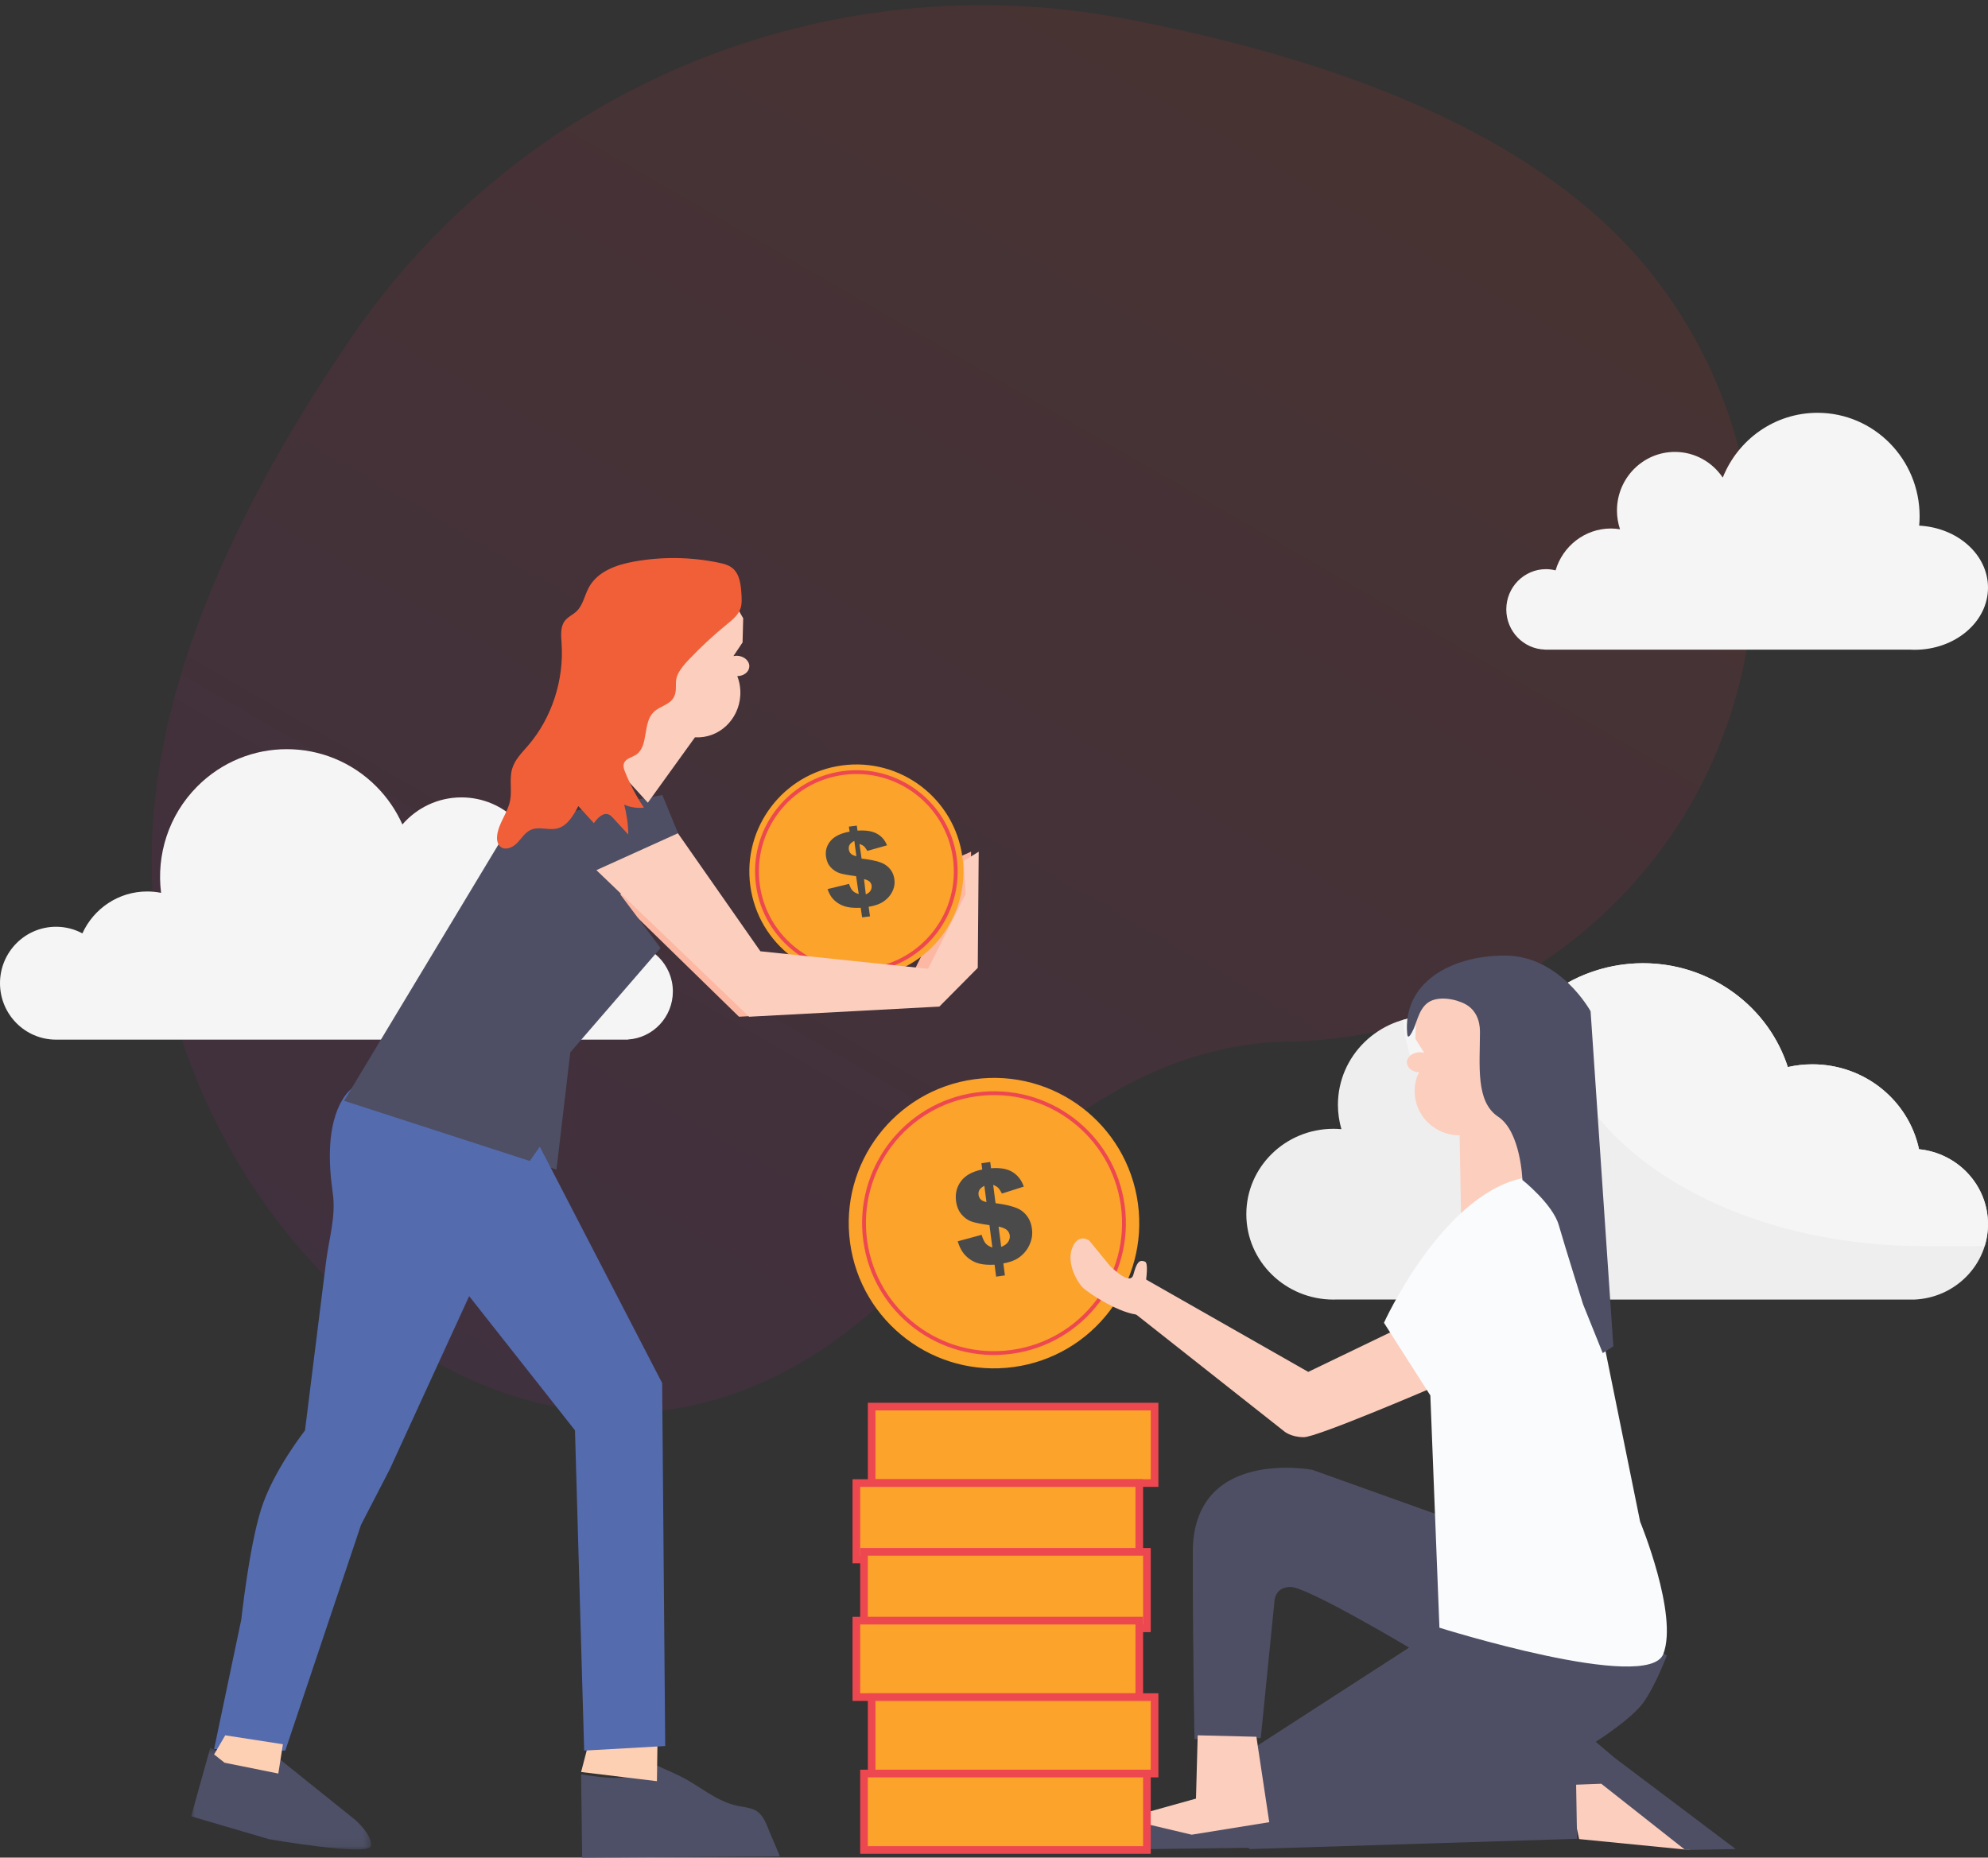 
<svg width="260px" height="243px" viewBox="0 0 260 243" version="1.1" xmlns="http://www.w3.org/2000/svg" xmlns:xlink="http://www.w3.org/1999/xlink">
    <rect x="0" y="0" width="260" height="243" fill="#333333" stroke="none"/>
    <defs>
        <linearGradient x1="64.619%" y1="10.836%" x2="4.866%" y2="113.861%" id="linearGradient-1">
            <stop stop-color="#FF3232" offset="0%"></stop>
            <stop stop-color="#9C13CA" offset="100%"></stop>
        </linearGradient>
        <polygon id="path-2" points="0 0.607 23.535 0.607 23.535 13.929 0 13.929"></polygon>
        <polygon id="path-4" points="0 170 202 170 202 0 0 0"></polygon>
    </defs>
    <g id="Page-1" stroke="none" stroke-width="1" fill="none" fill-rule="evenodd">
        <g id="Onboarding_ronda1" transform="translate(-53, -132)">
            <g id="Group" transform="translate(20, 96)">
                <path d="M155.396,199.09 C113.081,248.625 58.049,204.765 53.156,155.071 C51.03,133.488 59.574,108.592 78.787,80.384 L78.787,80.384 C101.248,47.408 141.162,30.939 180.342,38.482 C213.851,44.933 236.836,56.164 249.299,72.174 C249.299,72.174 249.299,72.174 249.299,72.174 C270.334,99.195 265.481,138.152 238.459,159.187 C227.84,167.454 214.819,172.041 201.363,172.256 C185.788,172.505 170.465,181.449 155.396,199.09 Z" id="Rectangle-Copy-2" fill-opacity="0.1" fill="url(#linearGradient-1)"></path>
                <g id="Group-8" transform="translate(33, 90)">
                    <g id="Group-3" transform="translate(163, 72)">
                        <path d="M97,34.14 C97,29.039 93.046,24.842 87.978,24.332 C86.634,17.99 80.9,13.224 74.029,13.224 C72.926,13.224 71.853,13.351 70.821,13.584 C69.609,9.838 67.238,6.414 63.782,3.881 C54.984,-2.564 42.521,-0.8 35.944,7.822 C34.942,9.135 34.137,10.533 33.519,11.98 C31.391,8.945 27.826,6.954 23.785,6.954 C17.265,6.954 11.98,12.134 11.98,18.524 C11.98,19.628 12.141,20.695 12.436,21.707 C12.094,21.676 11.748,21.659 11.398,21.659 C5.103,21.659 0,26.66 0,32.829 C0,38.999 5.103,44 11.398,44 C11.526,44 11.652,43.995 11.778,43.991 L87.344,44 C92.712,43.782 97,39.453 97,34.14 Z" id="Stroke-4" fill="#EEEEEE"></path>
                        <path d="M40.058,3.807 C46.932,-1.17 56.584,-1.392 63.782,3.881 C67.238,6.414 69.609,9.838 70.821,13.584 C71.853,13.351 72.926,13.224 74.029,13.224 C80.9,13.224 86.634,17.99 87.978,24.332 C93.046,24.842 97,29.039 97,34.14 C97,35.135 96.85,36.095 96.57,36.999 L88.5,37 C61.714,37 40,22.449 40,4.5 C40,4.28 40.003,4.061 40.01,3.842 Z" id="Combined-Shape" fill="#F5F5F5"></path>
                        <path d="M23.785,6.954 C27.826,6.954 31.391,8.945 33.519,11.98 C33.509,11.981 33.505,11.991 33.5,12 C32,15 31,19 31,20 C27,19.5 21.5,17.5 20.5,7.5 L20.492,7.41 C21.537,7.113 22.642,6.954 23.785,6.954 Z" id="Combined-Shape" fill="#F5F5F5"></path>
                    </g>
                    <path d="M251,14.759 C251.036,14.355 251.057,13.946 251.057,13.532 C251.057,6.059 245.076,0 237.7,0 C232.088,0 227.288,3.507 225.311,8.474 C223.947,6.447 221.652,5.116 219.048,5.116 C214.865,5.116 211.474,8.551 211.474,12.789 C211.474,13.645 211.618,14.466 211.873,15.235 C211.49,15.174 211.1,15.133 210.701,15.133 C207.271,15.133 204.377,17.444 203.445,20.611 C203.044,20.511 202.627,20.451 202.196,20.451 C199.326,20.451 197,22.808 197,25.715 C197,28.575 199.253,30.897 202.057,30.973 L202.057,30.98 L249.742,30.98 C249.956,30.992 250.172,31 250.389,31 C255.697,31 260,27.36 260,22.871 C260,18.554 256.023,15.026 251,14.759 Z" id="Stroke-2" fill="#F5F5F5"></path>
                    <path d="M81.736,69.385 C81.138,69.385 80.561,69.474 80.013,69.632 C79.601,65.604 76.221,62.462 72.112,62.462 C71.517,62.462 70.939,62.532 70.382,62.657 C70.514,61.997 70.584,61.314 70.584,60.616 C70.584,54.923 66.001,50.308 60.348,50.308 C57.266,50.308 54.504,51.681 52.628,53.85 C51.826,52.052 50.695,50.366 49.229,48.889 C42.755,42.37 32.259,42.37 25.786,48.889 C22.017,52.684 20.447,57.852 21.066,62.795 C20.479,62.678 19.872,62.615 19.25,62.615 C15.487,62.615 12.247,64.863 10.776,68.096 C9.749,67.545 8.578,67.231 7.333,67.231 C3.284,67.231 0,70.537 0,74.615 C0,78.679 3.261,81.975 7.292,81.998 L7.292,82 L7.333,82 L81.736,82 L82.135,82 L82.135,81.98 C85.408,81.771 88,79.04 88,75.692 C88,72.209 85.196,69.385 81.736,69.385 Z" id="Stroke-6" fill="#F5F5F5"></path>
                </g>
                <path d="" id="Path-10" stroke="#979797"></path>
                <g id="Group-56" transform="translate(58, 109)">
                    <path d="M30.837,73.27 C29.649,70.127 27.388,68 24.793,68 C20.031,68 18.438,72.647 18.184,76.73 C18.053,78.86 18.225,80.987 18.523,83.095 C18.953,86.131 18.02,89.03 17.645,92.034 C17.25,95.201 16.855,98.368 16.459,101.535 C15.936,105.727 15.412,109.918 14.887,114.125 C14.887,114.125 10.727,119.384 9.142,124.442 C7.556,129.499 6.566,138.805 6.566,138.805 L3,155.798 L12.311,156 L22.217,126.464 L25.981,119.182 L45,77.711 L30.837,73.27 Z" id="Fill-4" fill="#546BAE"></path>
                    <polygon id="Fill-6" fill="#FCB8A3" points="52 40.824 62.487 36 73.096 51.437 94.675 53.728 99.497 43.96 99.256 39.618 102 38.412 101.879 53.608 96.121 58.673 71.65 60"></polygon>
                    <polygon id="Fill-8" fill="#4E4F64" points="61.628 31 65 39.196 56.112 43.98 61.389 51.014 49.584 64.663 47.778 80 20 70.995 41.945 34.553"></polygon>
                    <path d="M56,27.908 L56.85,19.736 L60.692,18.324 C60.653,17.986 60.637,17.641 60.658,17.289 C60.732,15.968 61.227,14.779 61.993,13.844 L62.751,7.608 L66.462,5.155 L70.527,5 L72.199,7.874 L72.116,11.038 L70.921,12.824 C71.086,12.789 71.258,12.77 71.438,12.781 C72.342,12.834 73.041,13.475 72.998,14.211 C72.959,14.909 72.266,15.436 71.425,15.443 C71.723,16.216 71.871,17.066 71.821,17.954 C71.639,21.171 68.992,23.63 65.909,23.446 C65.904,23.445 65.899,23.445 65.895,23.445 L59.728,32 L56,27.908 Z" id="Fill-10" fill="#FCCEBE"></path>
                    <path d="M71.854,6.566 C71.559,7.46 70.79,8.079 70.076,8.66 C68.315,10.093 66.641,11.646 65.07,13.304 C64.544,13.858 64.009,14.473 63.665,15.174 C63.201,16.12 63.537,16.857 63.307,17.738 C62.92,19.232 61.378,19.236 60.441,20.196 C59.038,21.634 59.849,24.641 58.185,25.729 C57.621,26.097 56.8,26.219 56.594,26.884 C56.477,27.256 56.617,27.659 56.764,28.019 C57.425,29.647 58.248,31.199 59.215,32.645 C58.34,32.745 57.442,32.609 56.629,32.255 C56.971,33.525 57.153,34.844 57.167,36.165 C56.519,35.459 55.87,34.754 55.222,34.049 C55.043,33.853 54.856,33.652 54.616,33.552 C53.873,33.241 53.146,34.003 52.671,34.679 C51.992,33.934 51.315,33.188 50.636,32.442 C49.992,33.675 49.209,35.025 47.912,35.362 C46.757,35.661 45.467,35.058 44.382,35.571 C43.633,35.925 43.18,36.721 42.585,37.318 C41.991,37.914 40.987,38.294 40.386,37.707 C40.011,37.339 39.953,36.732 40.029,36.199 C40.256,34.609 41.402,33.31 41.711,31.736 C41.979,30.365 41.587,28.898 41.982,27.56 C42.337,26.36 43.261,25.466 44.061,24.534 C47.15,20.946 48.772,16.002 48.448,11.17 C48.38,10.157 48.261,9.03 48.857,8.233 C49.27,7.681 49.939,7.42 50.429,6.944 C51.247,6.15 51.453,4.889 52,3.867 C53.134,1.755 55.583,0.89 57.853,0.474 C61.538,-0.201 65.342,-0.154 69.01,0.61 C69.659,0.746 70.33,0.916 70.841,1.357 C71.766,2.154 71.905,3.562 71.975,4.818 C72.007,5.388 72.037,5.972 71.872,6.514 L71.854,6.566 Z" id="Fill-12" fill="#F15F38"></path>
                    <g id="Group-16" transform="translate(0, 155)">
                        <mask id="mask-3" fill="white">
                            <use xlink:href="#path-2"></use>
                        </mask>
                        <g id="Clip-15"></g>
                        <path d="M11.559,2.109 L21.495,10.094 C21.495,10.094 23.836,12.175 23.502,13.507 C23.167,14.839 10.203,12.591 10.203,12.591 L-0,9.595 L2.509,0.607 C2.509,0.607 5.687,2.355 7.193,2.604 C8.699,2.854 11.559,2.109 11.559,2.109" id="Fill-14" fill="#4E5067" mask="url(#mask-3)"></path>
                    </g>
                    <path d="M60.937,158.005 C61.066,157.956 61.618,158.284 61.735,158.333 C62.464,158.642 63.183,158.967 63.892,159.313 C66.517,160.591 68.605,162.651 71.573,163.25 C72.231,163.382 72.912,163.445 73.537,163.691 C74.919,164.236 75.303,165.898 75.851,167.118 C76.255,168.018 76.626,168.933 77,169.845 C71.413,169.878 65.825,169.908 60.238,169.943 C57.205,169.963 54.171,169.975 51.137,170 L51,159.102 C51,159.102 55.289,159.85 56.673,159.47 C58.058,159.09 60.936,158.005 60.937,158.005" id="Fill-17" fill="#4E5067"></path>
                    <path d="M157.179,101.119 L146.098,106.458 L124.223,94 L123,98.485 L142.931,114.218 C142.931,114.218 143.795,115 145.522,115 C147.249,115 162,108.665 162,108.665 L157.179,101.119 Z" id="Fill-19" fill="#FCCEBE"></path>
                    <polygon id="Fill-21" fill="#FCCEBE" points="180 160.5 183.561 159 196 169 181.529 167.573"></polygon>
                    <path d="M163.012,125.135 L146.649,119.276 C146.649,119.276 131,116.276 131,130.064 C131,143.852 131.223,154.481 131.223,154.481 L139.887,154.359 L141.663,136.634 C141.663,136.634 141.595,134.593 143.792,134.593 C145.988,134.593 159.289,142.524 159.289,142.524 L138.91,155.701 C138.91,155.701 135.615,156.676 135.615,161.069 C135.615,165.462 138.422,168.878 138.422,168.878 L181.254,167.535 L181.133,160.459 L184.428,160.337 L195.41,169 L202,168.878 L186.136,156.92 L183.695,154.846 C183.695,154.846 188.332,151.919 189.919,149.723 C191.505,147.526 192.997,143.557 192.997,143.557 L163.012,125.135 Z" id="Fill-23" fill="#4E4F64"></path>
                    <path d="M176,80.514 L175.596,72.382 L171.653,70.757 C171.713,70.425 171.75,70.085 171.75,69.737 C171.75,68.425 171.302,67.22 170.554,66.25 L170.131,60.036 L166.387,57.391 L162.137,57 L160.214,59.743 L160.113,62.879 L161.258,64.714 C161.088,64.671 160.909,64.642 160.721,64.642 C159.77,64.642 159,65.234 159,65.965 C159,66.656 159.694,67.219 160.576,67.276 C160.218,68.023 160.012,68.855 160.012,69.737 C160.012,72.929 162.639,75.517 165.881,75.517 C165.886,75.517 165.891,75.516 165.896,75.516 L166.084,86 L176,80.514 Z" id="Fill-25" fill="#FCCEBE"></path>
                    <path d="M162.068,109.544 L156,100.036 C156,100.036 163.361,83.775 173.729,81.208 C184.096,78.641 184.36,100.696 184.36,100.696 L189.504,126.053 C189.504,126.053 194.516,138.204 192.538,143.354 C190.56,148.505 163.255,139.921 163.255,139.921 L162.068,109.544 Z" id="Fill-27" fill="#FAFBFD"></path>
                    <path d="M159.651,62.055 C159.979,61.469 160.171,60.82 160.404,60.194 C160.705,59.388 161.113,58.567 161.838,58.098 C163.139,57.256 165.373,57.661 166.66,58.361 C167.999,59.088 168.556,60.483 168.556,61.947 C168.556,66.379 167.961,71.106 170.934,73.076 C173.908,75.045 174.106,81.348 174.106,81.348 C174.106,81.348 178.071,84.5 178.864,87.258 C179.656,90.015 182.035,97.599 182.035,97.599 L184.612,104 L186,103.113 L183.026,59.288 C183.026,59.288 179.062,52 171.827,52 C164.591,52 158.446,55.643 159.04,62.243 C159.107,62.98 159.46,62.398 159.651,62.055 Z" id="Fill-29" fill="#4E4F64"></path>
                    <path d="M116,169 C116,169 117.727,165 121.989,165 C126.25,165 130.779,166.43 130.779,166.43 L138.492,165.637 L139,168.706 L116,169 Z" id="Fill-31" fill="#4E4F64"></path>
                    <polygon id="Fill-33" fill="#FCCEBE" points="131.64 154 131.417 162.278 122 164.905 130.855 167 141 165.363 139.317 154.189"></polygon>
                    <mask id="mask-5" fill="white">
                        <use xlink:href="#path-4"></use>
                    </mask>
                    <g id="Clip-36"></g>
                    <polygon id="Fill-35" fill="#FBA32B" mask="url(#mask-5)" points="89 121 126 121 126 111 89 111"></polygon>
                    <polygon id="Stroke-37" stroke="#ED4850" mask="url(#mask-5)" points="89 121 126 121 126 111 89 111"></polygon>
                    <polygon id="Fill-38" fill="#FBA32B" mask="url(#mask-5)" points="87 131 124 131 124 121 87 121"></polygon>
                    <polygon id="Stroke-39" stroke="#ED4850" mask="url(#mask-5)" points="87 131 124 131 124 121 87 121"></polygon>
                    <polygon id="Fill-40" fill="#FBA32B" mask="url(#mask-5)" points="88 140 125 140 125 130 88 130"></polygon>
                    <polygon id="Stroke-41" stroke="#ED4850" mask="url(#mask-5)" points="88 140 125 140 125 130 88 130"></polygon>
                    <polygon id="Fill-42" fill="#FBA32B" mask="url(#mask-5)" points="87 149 124 149 124 139 87 139"></polygon>
                    <polygon id="Stroke-43" stroke="#ED4850" mask="url(#mask-5)" points="87 149 124 149 124 139 87 139"></polygon>
                    <polygon id="Fill-44" fill="#FBA32B" mask="url(#mask-5)" points="89 159 126 159 126 149 89 149"></polygon>
                    <polygon id="Stroke-45" stroke="#ED4850" mask="url(#mask-5)" points="89 159 126 159 126 149 89 149"></polygon>
                    <polygon id="Fill-46" fill="#FBA32B" mask="url(#mask-5)" points="88 169 125 169 125 159 88 159"></polygon>
                    <polygon id="Stroke-47" stroke="#ED4850" mask="url(#mask-5)" points="88 169 125 169 125 159 88 159"></polygon>
                    <path d="M107.571,105.823 C97.176,107.242 87.596,99.966 86.177,89.571 C84.757,79.176 92.033,69.596 102.43,68.177 C112.826,66.758 122.403,74.034 123.823,84.43 C125.243,94.825 117.966,104.403 107.571,105.823 Z" id="Fill-48" fill="#FBA32B" mask="url(#mask-5)"></path>
                    <path d="M121.842,84.7 C123.112,94.002 116.602,102.571 107.3,103.841 C97.999,105.112 89.429,98.602 88.158,89.301 C86.888,79.999 93.398,71.429 102.7,70.158 C112.002,68.888 120.571,75.399 121.842,84.7 Z" id="Stroke-49" stroke="#ED4850" stroke-width="0.5" mask="url(#mask-5)"></path>
                    <path d="M105.943,90.11 C106.376,89.941 106.679,89.72 106.854,89.45 C107.03,89.179 107.099,88.895 107.06,88.596 C107.026,88.335 106.908,88.109 106.704,87.915 C106.501,87.722 106.132,87.567 105.599,87.453 L105.943,90.11 Z M103.739,82.12 C103.419,82.284 103.205,82.463 103.096,82.654 C102.988,82.844 102.948,83.056 102.979,83.29 C103.01,83.534 103.104,83.735 103.26,83.897 C103.417,84.058 103.668,84.176 104.016,84.25 L103.739,82.12 Z M108.899,82.221 L106.039,83.13 C105.842,82.76 105.674,82.506 105.536,82.371 C105.399,82.237 105.184,82.112 104.892,81.996 L105.203,84.392 C106.853,84.61 107.977,84.929 108.576,85.35 C109.369,85.917 109.833,86.712 109.965,87.741 C110.044,88.341 109.988,88.914 109.8,89.452 C109.611,89.991 109.34,90.457 108.989,90.852 C108.637,91.246 108.248,91.55 107.823,91.767 C107.397,91.983 106.864,92.151 106.223,92.27 L106.426,93.835 L105.279,94 L105.076,92.436 C104.297,92.475 103.656,92.434 103.151,92.312 C102.648,92.191 102.199,91.987 101.808,91.7 C101.416,91.414 101.101,91.09 100.861,90.727 C100.622,90.366 100.42,89.916 100.254,89.377 L103.377,88.531 C103.542,89.063 103.722,89.44 103.913,89.66 C104.104,89.88 104.394,90.058 104.786,90.192 L104.407,87.266 C103.308,87.11 102.523,86.949 102.052,86.786 C101.579,86.624 101.149,86.317 100.759,85.864 C100.37,85.409 100.129,84.824 100.035,84.107 C99.908,83.122 100.128,82.255 100.694,81.501 C101.26,80.747 102.184,80.241 103.463,79.984 L103.356,79.165 L104.504,79 L104.61,79.819 C105.793,79.728 106.728,79.891 107.414,80.309 C108.101,80.728 108.596,81.365 108.899,82.221 L108.899,82.221 Z" id="Fill-50" fill="#4A4A4A" mask="url(#mask-5)"></path>
                    <path d="M100.87,39.106 C101.916,46.766 96.554,53.823 88.894,54.87 C81.234,55.916 74.177,50.555 73.13,42.894 C72.084,35.234 77.445,28.177 85.106,27.13 C92.766,26.084 99.823,31.445 100.87,39.106" id="Fill-51" fill="#FBA32B" mask="url(#mask-5)"></path>
                    <path d="M99.879,39.241 C100.85,46.353 95.872,52.907 88.759,53.879 C81.646,54.851 75.092,49.871 74.121,42.759 C73.149,35.646 78.128,29.092 85.241,28.121 C92.353,27.149 98.907,32.128 99.879,39.241 Z" id="Stroke-52" stroke="#ED4850" stroke-width="0.5" mask="url(#mask-5)"></path>
                    <path d="M88.234,44 C88.527,43.873 88.734,43.706 88.853,43.504 C88.973,43.3 89.02,43.085 88.993,42.861 C88.97,42.665 88.889,42.495 88.751,42.349 C88.613,42.203 88.363,42.086 88,42 L88.234,44 Z M86.736,37 C86.43,37.153 86.225,37.321 86.121,37.501 C86.018,37.679 85.98,37.879 86.009,38.098 C86.039,38.327 86.128,38.517 86.278,38.669 C86.427,38.821 86.668,38.93 86.999,39 L86.736,37 Z M91.008,37.578 L88.436,38.305 C88.257,38.007 88.107,37.805 87.983,37.697 C87.858,37.589 87.665,37.489 87.402,37.398 L87.682,39.313 C89.167,39.488 90.179,39.743 90.718,40.08 C91.431,40.533 91.85,41.17 91.969,41.993 C92.04,42.474 91.989,42.931 91.82,43.362 C91.65,43.793 91.406,44.166 91.089,44.482 C90.773,44.796 90.423,45.041 90.04,45.214 C89.658,45.386 89.178,45.521 88.601,45.617 L88.783,46.869 L87.751,47 L87.569,45.748 C86.868,45.78 86.289,45.746 85.836,45.649 C85.383,45.553 84.98,45.389 84.627,45.16 C84.275,44.931 83.99,44.672 83.776,44.383 C83.56,44.092 83.378,43.732 83.229,43.302 L86.04,42.624 C86.188,43.051 86.349,43.352 86.521,43.529 C86.693,43.704 86.955,43.845 87.307,43.954 L86.965,41.614 C85.978,41.488 85.27,41.359 84.846,41.229 C84.422,41.099 84.034,40.853 83.683,40.491 C83.333,40.127 83.115,39.66 83.032,39.086 C82.917,38.298 83.115,37.604 83.624,37.001 C84.134,36.397 84.965,35.993 86.116,35.787 L86.02,35.131 L87.053,35 L87.149,35.655 C88.213,35.582 89.055,35.713 89.672,36.047 C90.291,36.382 90.735,36.892 91.008,37.578 L91.008,37.578 Z" id="Fill-53" fill="#4A4A4A" mask="url(#mask-5)"></path>
                    <path d="M124.062,99 C124.062,99 125.574,92.385 124.758,92.043 C123.942,91.7 123.644,92.224 123.223,93.757 C122.802,95.289 120.174,92.601 120.174,92.601 L117.457,89.279 C117.457,89.279 116.038,88.22 115.234,90.23 C114.428,92.241 115.899,94.793 116.716,95.527 C117.534,96.262 121.534,98.908 124.062,99" id="Fill-54" fill="#FCCEBE" mask="url(#mask-5)"></path>
                    <polygon id="Fill-55" fill="#FCCEBE" mask="url(#mask-5)" points="53 40.824 63.661 36 74.446 51.437 96.382 53.728 101.284 43.96 101.039 39.618 103 38.412 102.877 53.608 97.853 58.673 72.976 60"></polygon>
                    <polygon id="Fill-1" fill="#FDD0B3" mask="url(#mask-5)" points="51 158.8 60.917 160 61 154 51.827 155.628"></polygon>
                    <polygon id="Fill-2" fill="#FDD0B3" mask="url(#mask-5)" points="4.457 154 12 155.167 11.4 159 4.371 157.584 3 156.5"></polygon>
                    <polygon id="Fill-3" fill="#546BAE" mask="url(#mask-5)" points="45.6 77 61.6 107.922 62 155.402 51.4 156 50.199 114.106 34 93.558"></polygon>
                </g>
            </g>
        </g>
    </g>
</svg>